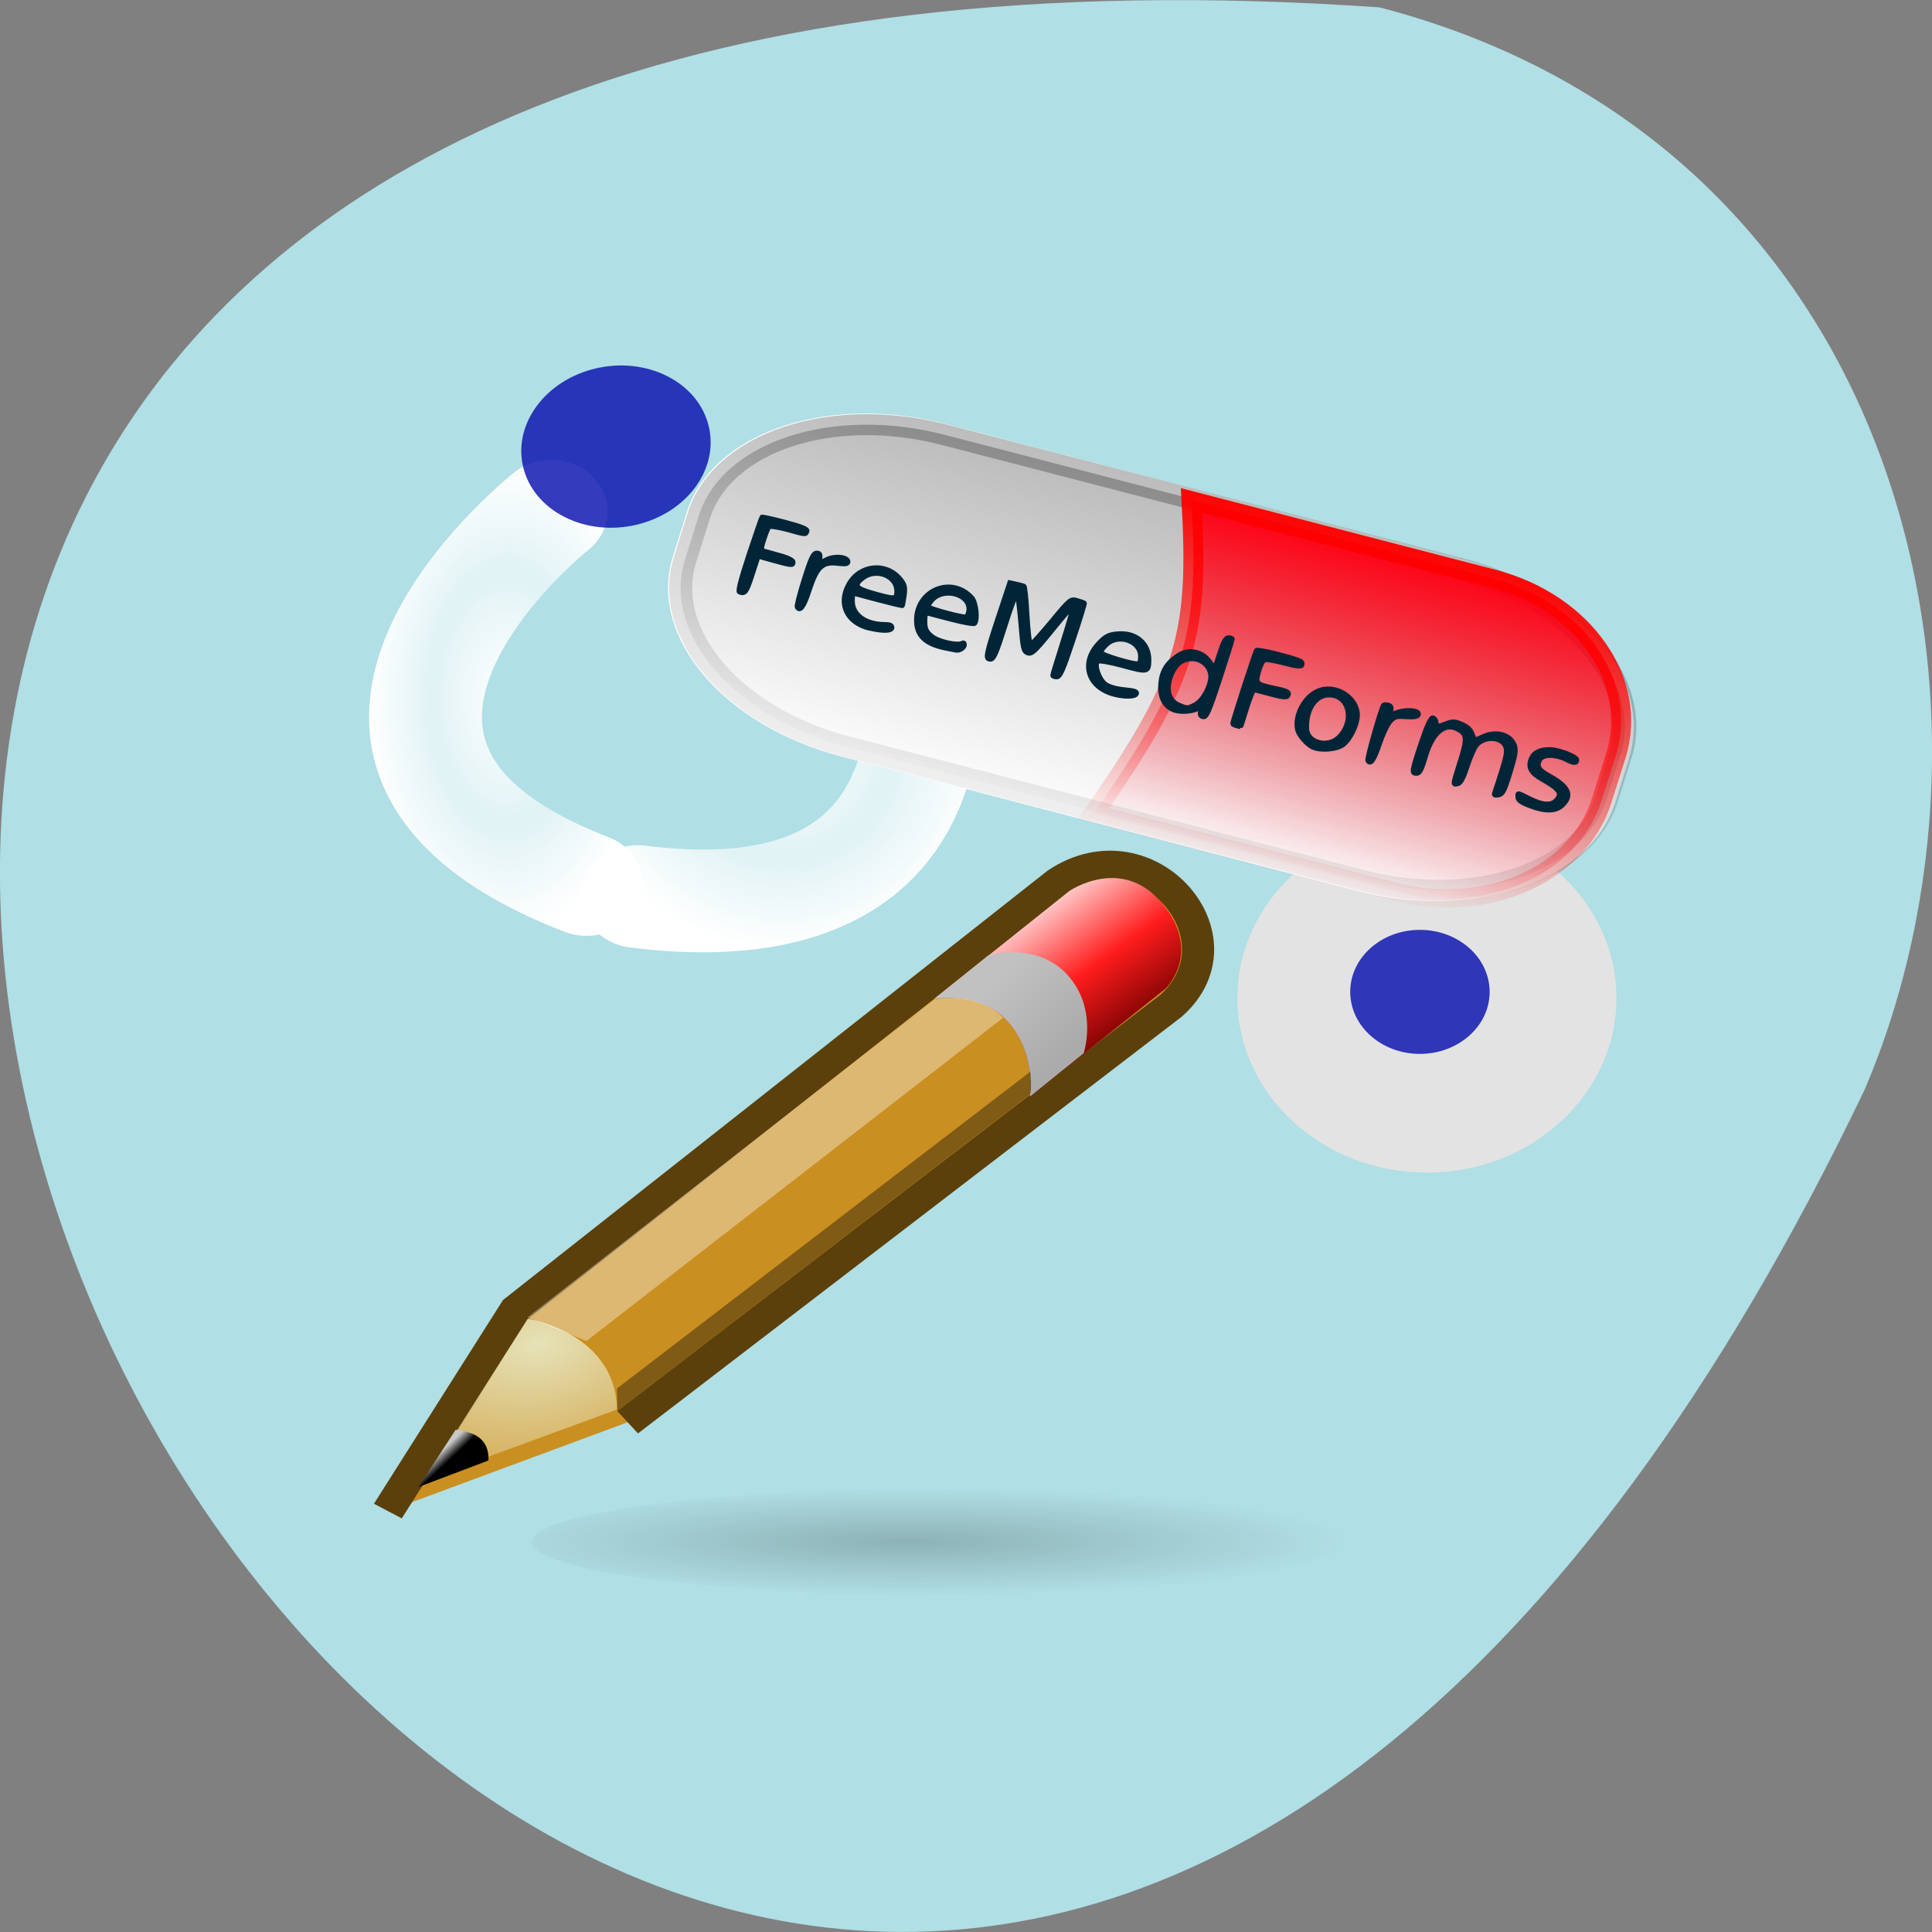 <svg xmlns="http://www.w3.org/2000/svg" viewBox="0 0 48 48" xmlns:xlink="http://www.w3.org/1999/xlink"><rect x="0" y="0" width="48" height="48" fill="#808080" stroke="none"/><defs><linearGradient id="7" gradientUnits="userSpaceOnUse" x1="194.98" x2="234.84" gradientTransform="matrix(0.996 0 0 1.232 17.553 -105.86)"><stop stop-color="#000" stop-opacity="0.263"/><stop offset="1" stop-color="#000" stop-opacity="0.059"/></linearGradient><linearGradient id="8" gradientUnits="userSpaceOnUse" x1="213.4" x2="250.26"><stop stop-color="#ff0013"/><stop offset="1" stop-color="#ff0013" stop-opacity="0"/></linearGradient><linearGradient id="6" gradientUnits="userSpaceOnUse" x1="194.98" x2="234.84" gradientTransform="matrix(0.996 0 0 1.232 17.553 -46.752)"><stop stop-color="#000" stop-opacity="0.278"/><stop offset="1" stop-color="#000013" stop-opacity="0"/></linearGradient><linearGradient id="3" gradientUnits="userSpaceOnUse" x1="19.893" y1="31.17" x2="19.689" y2="30.828" gradientTransform="matrix(0.771 -0.188 0.207 0.702 -10.46 17.986)"><stop stop-color="#000"/><stop offset="1" stop-color="#c8c8c8"/></linearGradient><linearGradient id="1" gradientUnits="userSpaceOnUse" x1="40.33" y1="19.813" x2="42.02" y2="22.625" gradientTransform="matrix(0.771 -0.188 0.207 0.702 -10.46 17.986)"><stop stop-color="#c1c1c1"/><stop offset="1" stop-color="#ababab"/></linearGradient><linearGradient id="0" gradientUnits="userSpaceOnUse" x1="43.24" y1="17.376" x2="45.32" y2="22.251" gradientTransform="matrix(0.771 -0.188 0.207 0.702 -10.46 17.986)"><stop stop-color="#ffd0d0"/><stop offset="0.5" stop-color="#ff1c1c"/><stop offset="1" stop-color="#6f0000"/></linearGradient><linearGradient id="9" gradientUnits="userSpaceOnUse" x1="211.9" x2="251.76"><stop stop-color="#f00"/><stop offset="1" stop-color="#f00" stop-opacity="0"/></linearGradient><radialGradient id="5" gradientUnits="userSpaceOnUse" cx="59.9" cy="44.37" r="8.274" gradientTransform="matrix(0.562 0 0 1.042 -24.841 -32.435)" xlink:href="#4"/><radialGradient id="4" gradientUnits="userSpaceOnUse" cx="76.22" cy="48.15" r="12.01" gradientTransform="matrix(0.562 0 0 0.606 -24.841 -13.428)"><stop stop-color="#fff"/><stop offset="0.538" stop-color="#fff" stop-opacity="0.608"/><stop offset="1" stop-color="#fff"/></radialGradient><radialGradient id="2" gradientUnits="userSpaceOnUse" cx="29.05" cy="27.641" r="3.241" gradientTransform="matrix(2.254 -0.55 0.419 1.425 -63.68 9.992)"><stop stop-color="#e6e2b8"/><stop offset="1" stop-color="#e6e2b8" stop-opacity="0"/></radialGradient><radialGradient id="A" gradientUnits="userSpaceOnUse" cx="20.525" cy="40.44" r="19.563" gradientTransform="matrix(0.564 0 0 0.069 10.95 35.513)"><stop stop-color="#000" stop-opacity="0.2"/><stop offset="1" stop-color="#000" stop-opacity="0"/></radialGradient></defs><path d="m 34.28 0.184 c -69.03 -4.809 -17.289 88.04 12.04 26.902 c 4.04 -9.422 1.09 -23.473 -12.04 -26.902" fill="#b0dfe5"/><path d="m 17.339 32.501 l 5.627 -5.628 l 20.09 -9.75 c 3.248 -1.25 5.186 3.376 2.309 4.999 l -20.03 9.377" transform="matrix(0.771 -0.188 0.207 0.702 -10.46 17.986)" fill="#ca8f21" fill-rule="evenodd" stroke="#5b400b"/><path d="m 23.22 24.813 c 0 0 1.129 -0.203 1.82 0.57 c 0.711 0.793 0.547 1.863 0.547 1.863 l 3.367 -2.68 c 0 0 0.938 -0.891 -0.082 -2.121 c -1 -1.211 -2.309 -0.305 -2.309 -0.305 l -3.348 2.672" fill="url(#0)"/><path d="m 23.22 24.813 c 0 0 1.129 -0.203 1.82 0.57 c 0.711 0.793 0.547 1.863 0.547 1.863 l 1.336 -1.078 c 0 0 0.363 -1.082 -0.387 -1.93 c -0.773 -0.867 -1.98 -0.504 -1.98 -0.504" fill="url(#1)"/><path d="m 10.574 36.762 l 2.539 -4 c 1.324 0.289 2.203 1.082 2.215 2.258" fill="url(#2)"/><path d="m 11.32 35.523 l -0.926 1.422 l 1.742 -0.66 c 0.02 -0.547 -0.363 -0.711 -0.816 -0.762" fill="url(#3)"/><g fill-opacity="0.365"><path d="m 13.11 32.734 l 1.461 0.582 l 10.352 -8.03 c -0.52 -0.52 -1.184 -0.527 -1.707 -0.457 l -10.11 7.902" fill="#fff"/><path d="m 15.34 35.06 l -0.012 -0.563 l 10.27 -7.871 c 0 0 0.043 0.453 -0.012 0.566 l -10.25 7.863"/></g><path d="m 40.16 24.797 c 0 2.395 -2.109 4.336 -4.707 4.336 c -2.602 0 -4.711 -1.941 -4.711 -4.336 c 0 -2.395 2.109 -4.336 4.711 -4.336 c 2.574 0 4.672 1.906 4.707 4.277" fill="#e3e3e3"/><path d="m 37.01 24.641 c 0 0.852 -0.777 1.543 -1.734 1.543 c -0.957 0 -1.73 -0.691 -1.73 -1.543 c 0 -0.848 0.773 -1.539 1.73 -1.539 c 0.949 0 1.719 0.676 1.734 1.52" fill="#0a12af" fill-opacity="0.824"/><path d="m 22.376 10.27 c 0 0 3.153 12.508 -9.197 10.805" transform="matrix(0.746 0 0 0.679 6.01 7.965)" fill="none" stroke="url(#4)" stroke-linecap="round" stroke-width="3.76"/><path d="m 24.699 13.813 c -0.703 0.969 -2.16 1.309 -3.254 0.758 c -1.09 -0.551 -1.41 -1.781 -0.707 -2.75 c 0.703 -0.969 2.156 -1.309 3.25 -0.758 c 1.082 0.543 1.406 1.758 0.727 2.727" fill="#5b5b5b"/><path d="m 10.298 6.979 c 0 0 -10.156 8.849 1.178 13.653" transform="matrix(0.746 0 0 0.679 6.01 7.965)" fill="none" stroke="url(#5)" stroke-linecap="round" stroke-width="3.76"/><path d="m 17.285 12.09 c -0.703 0.969 -2.16 1.309 -3.25 0.758 c -1.094 -0.547 -1.414 -1.777 -0.711 -2.746 c 0.703 -0.969 2.156 -1.309 3.25 -0.758 c 1.082 0.543 1.406 1.758 0.727 2.723" fill="#0a12af" fill-opacity="0.824"/><path d="m 2.665 -48.45 l 1.676 -0.001 c 2.82 0.003 5.107 3.156 5.102 7.04 l 0.001 17.806 c 0.001 3.885 -2.286 7.04 -5.104 7.04 l -1.676 0.001 c -2.819 0.002 -5.1 -3.152 -5.102 -7.04 v -17.801 c -0.002 -3.89 2.284 -7.04 5.103 -7.04" transform="matrix(-0.206 0.653 -0.717 -0.187 6.01 7.965)" fill="#fff" stroke="#fff" stroke-width="0.768"/><path d="m 229.06 19.557 l 5.04 -0.003 c 8.47 -0.006 15.343 9.469 15.345 21.14 l -0.009 53.53 c 0.002 11.674 -6.869 21.14 -15.339 21.15 l -5.02 -0.002 c -8.491 -0.005 -15.343 -9.469 -15.349 -21.16 l -0.003 -53.51 c -0.002 -11.674 6.869 -21.14 15.339 -21.15" transform="matrix(-0.068 0.217 -0.239 -0.062 60.51 -29.737)" fill="url(#6)" stroke="url(#7)" stroke-width="2.307"/><path d="m 229.3 19.978 l 5.04 0.012 c 8.541 -0.01 15.414 7.648 15.408 17.16 l 0.003 31.31 c -17.17 -5.129 -22.22 -4.614 -35.866 0.003 l -0.003 -31.31 c 0.005 -9.515 6.876 -17.17 15.417 -17.18" transform="matrix(-0.068 0.217 -0.239 -0.062 60.51 -29.737)" fill="url(#8)" stroke="url(#9)" stroke-width="2"/><path d="m 35.29 38.32 c -0.051 0.746 -4.98 1.348 -11.04 1.348 c -6.06 0 -10.992 -0.602 -11.04 -1.348 c -0.031 -0.488 2.066 -0.941 5.496 -1.188 c 3.43 -0.242 7.664 -0.242 11.09 0 c 3.43 0.246 5.527 0.699 5.496 1.188" fill="url(#A)"/><g fill="#012537" stroke="#012537"><g stroke-width="0.584" transform="scale(0.188)"><path d="m 97.69 78.25 c -0.229 -0.083 0.187 -1.687 1.271 -4.979 c 0.896 -2.667 1.646 -4.896 1.708 -4.958 c 0.062 -0.063 1.458 0.25 3.125 0.687 c 2.25 0.604 3 0.917 2.875 1.208 c -0.187 0.5 -0.125 0.5 -2.667 -0.208 c -1.187 -0.312 -2.25 -0.479 -2.354 -0.354 c -0.125 0.125 -0.417 0.854 -0.667 1.625 c -0.354 1.042 -0.375 1.417 -0.125 1.5 c 0.208 0.062 1.167 0.333 2.167 0.604 c 1.104 0.292 1.813 0.646 1.813 0.896 c 0 0.521 -0.187 0.5 -2.604 -0.167 l -2.02 -0.562 l -0.792 2.437 c -0.75 2.333 -0.958 2.583 -1.729 2.271"/><path d="m 105.32 80.23 c -0.083 -0.125 0.333 -1.792 0.937 -3.687 c 0.896 -2.854 1.208 -3.479 1.667 -3.479 c 0.396 0 0.521 0.167 0.458 0.667 c -0.104 0.667 -0.083 0.667 0.833 0.208 c 1.062 -0.563 2.875 -0.375 2.875 0.292 c 0 0.312 -0.312 0.375 -1.375 0.25 c -2.02 -0.25 -2.729 0.438 -3.75 3.521 c -0.708 2.208 -1.229 2.917 -1.646 2.229"/><path d="m 114.92 83.06 c -3.062 -0.729 -4.25 -3.292 -2.75 -5.896 c 1.5 -2.625 5.02 -2.917 6.875 -0.583 c 0.542 0.687 0.625 1.062 0.479 2.125 c -0.104 0.708 -0.208 1.312 -0.25 1.354 c -0.042 0.042 -1.521 -0.312 -3.271 -0.771 c -1.75 -0.479 -3.208 -0.854 -3.25 -0.854 c -0.042 0 -0.083 0.437 -0.083 0.979 c 0 1.833 1.729 3.083 4.292 3.083 c 0.646 0 0.937 0.125 0.938 0.437 c 0 0.479 -1.187 0.542 -2.979 0.104 m 3.562 -4.917 c 0 -2.02 -2.729 -3.062 -4.458 -1.708 c -1.208 0.958 -0.958 1.312 1.333 1.958 c 2.937 0.833 3.125 0.812 3.125 -0.25"/><path d="m 124.96 85.68 c -2.687 -0.542 -3.875 -1.667 -3.875 -3.708 c 0 -4.04 4.708 -5.958 7.375 -2.979 c 0.563 0.604 0.813 2.979 0.354 3.417 c -0.104 0.125 -1.417 -0.104 -2.875 -0.479 c -1.479 -0.375 -2.896 -0.75 -3.187 -0.833 c -0.417 -0.104 -0.5 0.083 -0.5 1.042 c 0 0.937 0.167 1.312 0.854 1.896 c 0.854 0.729 3.438 1.312 4.062 0.937 c 0.167 -0.104 0.312 0 0.313 0.229 c 0 0.396 -0.646 0.833 -1.125 0.75 c -0.104 -0.021 -0.729 -0.146 -1.396 -0.271 m 3.042 -5.02 c 0.25 -2.02 -3.083 -3.062 -4.708 -1.458 c -0.417 0.438 -0.667 0.875 -0.542 1 c 0.271 0.271 4.479 1.396 4.875 1.292 c 0.146 -0.021 0.333 -0.396 0.375 -0.833"/><path d="m 139.09 89.25 c 0 -0.125 0.646 -2.208 1.417 -4.646 c 0.771 -2.437 1.333 -4.417 1.229 -4.396 c -0.104 0 -1.333 1.437 -2.729 3.167 c -2.25 2.771 -2.646 3.125 -3.208 2.938 c -0.563 -0.229 -0.646 -0.542 -0.917 -3.896 c -0.167 -2 -0.375 -3.729 -0.5 -3.833 c -0.104 -0.104 -0.812 1.771 -1.562 4.187 c -1.104 3.521 -1.479 4.375 -1.917 4.375 c -0.771 0 -0.667 -0.521 1 -5.583 l 1.521 -4.583 l 0.875 0.187 c 0.479 0.104 0.958 0.229 1.062 0.292 c 0.104 0.062 0.292 1.812 0.396 3.896 c 0.125 2.062 0.313 3.771 0.458 3.771 c 0.125 0 1.354 -1.375 2.729 -3.02 c 2.437 -2.958 2.542 -3.02 3.396 -2.771 c 0.5 0.146 0.938 0.292 1 0.354 c 0.042 0.063 -0.625 2.271 -1.521 4.937 c -1.333 4.02 -1.708 4.854 -2.167 4.854 c -0.312 0 -0.562 -0.104 -0.563 -0.229"/><path d="m 147.34 91.81 c -3.583 -0.875 -4.646 -4.146 -2.188 -6.771 c 0.875 -0.937 1.333 -1.188 2.396 -1.292 c 2.479 -0.292 4.312 1.187 4.313 3.458 c -0.021 1.667 -0.167 1.708 -3.479 0.792 c -1.854 -0.5 -3.146 -0.708 -3.312 -0.562 c -0.458 0.458 0.208 2.354 1.021 2.958 c 0.458 0.354 1.438 0.625 2.521 0.729 c 1.312 0.125 1.708 0.25 1.604 0.562 c -0.167 0.417 -1.396 0.479 -2.875 0.125 m 3.354 -5.083 c 0 -2.042 -2.979 -3.02 -4.5 -1.479 c -0.396 0.375 -0.708 0.812 -0.708 0.958 c 0 0.271 3.729 1.437 4.708 1.479 c 0.396 0.021 0.5 -0.188 0.5 -0.958"/><path d="m 159 94.75 c -0.375 -0.083 -0.479 -0.292 -0.375 -0.687 c 0.125 -0.458 0.042 -0.542 -0.333 -0.375 c -0.979 0.417 -2.417 0.479 -3.271 0.125 c -1.229 -0.521 -1.813 -1.792 -1.646 -3.542 c 0.146 -1.604 0.812 -2.667 2.271 -3.646 c 1.479 -1.021 3.437 -0.542 4.396 1.042 c 0.438 0.729 0.458 0.729 1.125 -1.354 c 0.5 -1.562 0.792 -2.062 1.187 -2.062 c 0.292 0 0.521 0.083 0.521 0.208 c 0 0.125 -0.75 2.5 -1.667 5.312 c -1.417 4.333 -1.75 5.062 -2.208 4.979 m -1.021 -1.687 c 0.958 -0.479 1.979 -2.354 2 -3.646 c 0 -1.25 -1.125 -2.333 -2.417 -2.333 c -1.271 0 -2.125 0.646 -2.708 2.02 c -0.792 1.875 -0.458 3.417 0.896 4.02 c 1.146 0.5 1.188 0.5 2.229 -0.042"/><path d="m 163.4 95.93 c -0.292 -0.062 -0.521 -0.208 -0.521 -0.292 c 0 -0.354 2.979 -9.521 3.146 -9.708 c 0.229 -0.229 5.562 1.125 5.958 1.5 c 0.146 0.125 0.167 0.375 0.063 0.521 c -0.104 0.208 -0.958 0.083 -2.333 -0.292 c -1.208 -0.312 -2.354 -0.521 -2.583 -0.437 c -0.208 0.083 -0.562 0.771 -0.771 1.521 c -0.437 1.604 -0.396 1.646 2.083 2.187 c 1.812 0.375 2.062 0.542 1.75 1.062 c -0.146 0.229 -0.771 0.167 -2.229 -0.229 c -1.104 -0.312 -2.125 -0.562 -2.229 -0.562 c -0.125 0 -0.562 1.104 -0.979 2.458 c -0.417 1.375 -0.771 2.458 -0.792 2.437 c -0.042 -0.021 -0.292 -0.083 -0.563 -0.167"/><path d="m 173.63 98.83 c -0.833 -0.292 -2 -1.604 -2.188 -2.417 c -0.438 -2 1.104 -4.667 3.062 -5.25 c 2.292 -0.688 4.917 1.125 4.917 3.375 c -0.021 1.229 -0.937 3.125 -1.875 3.875 c -0.792 0.625 -2.792 0.833 -3.917 0.417 m 3.292 -1.417 c 1.917 -1.917 1.521 -5 -0.688 -5.479 c -2.083 -0.458 -3.646 1.542 -3.521 4.417 c 0.104 1.812 2.771 2.479 4.208 1.062"/><path d="m 180.73 100.52 c -0.146 -0.229 1.646 -6.542 2.062 -7.312 c 0.062 -0.104 0.354 -0.146 0.646 -0.063 c 0.396 0.104 0.5 0.333 0.396 0.75 c -0.125 0.5 -0.062 0.562 0.396 0.375 c 1.479 -0.625 3.479 -0.479 3.229 0.208 c -0.083 0.25 -0.625 0.333 -1.604 0.271 c -1.312 -0.104 -1.583 -0.021 -2.146 0.625 c -0.354 0.396 -0.979 1.729 -1.396 2.979 c -0.729 2.167 -1.187 2.792 -1.583 2.167"/><path d="m 197.5 104.73 c 0.104 -0.25 0.521 -1.562 0.958 -2.937 c 0.625 -2.02 0.708 -2.625 0.458 -3.187 c -0.563 -1.25 -2.75 -1.312 -3.771 -0.125 c -0.271 0.313 -0.833 1.583 -1.229 2.812 c -0.583 1.75 -0.896 2.271 -1.354 2.333 c -0.604 0.104 -0.583 0.042 0.229 -2.542 c 1.021 -3.146 1.062 -3.896 0.208 -4.479 c -1.854 -1.312 -3.625 0.021 -4.604 3.417 c -0.5 1.729 -0.771 2.208 -1.187 2.208 c -0.729 0 -0.688 -0.25 0.583 -4.062 c 0.708 -2.146 1.25 -3.333 1.521 -3.333 c 0.229 0 0.458 0.292 0.5 0.625 c 0.083 0.604 0.125 0.604 1.187 0.187 c 0.979 -0.375 1.208 -0.375 2.187 0.042 c 0.708 0.292 1.188 0.729 1.396 1.292 l 0.313 0.833 l 1.208 -0.542 c 1.437 -0.625 3.042 -0.333 3.771 0.687 c 0.604 0.875 0.563 1.396 -0.375 4.417 c -0.687 2.229 -0.917 2.625 -1.5 2.708 c -0.5 0.083 -0.625 0 -0.5 -0.354"/></g><path d="m 43.33 17.476 c -0.273 -0.127 -0.375 -0.218 -0.37 -0.333 c 0.007 -0.184 -0.03 -0.191 0.391 0.063 c 0.405 0.248 0.702 0.29 0.871 0.113 c 0.234 -0.237 0.151 -0.391 -0.448 -0.797 c -0.348 -0.24 -0.445 -0.457 -0.324 -0.757 c 0.093 -0.238 0.296 -0.344 0.641 -0.329 c 0.293 0.019 0.891 0.298 0.886 0.425 c -0.005 0.149 -0.094 0.146 -0.346 -0.009 c -0.354 -0.217 -0.788 -0.236 -0.89 -0.033 c -0.118 0.219 -0.05 0.355 0.288 0.577 c 0.645 0.426 0.764 0.753 0.416 1.107 c -0.234 0.232 -0.585 0.228 -1.116 -0.026" transform="matrix(0.745 -0.03 0.027 0.678 5.241 9.471)" stroke-width="0.154"/></g></svg>